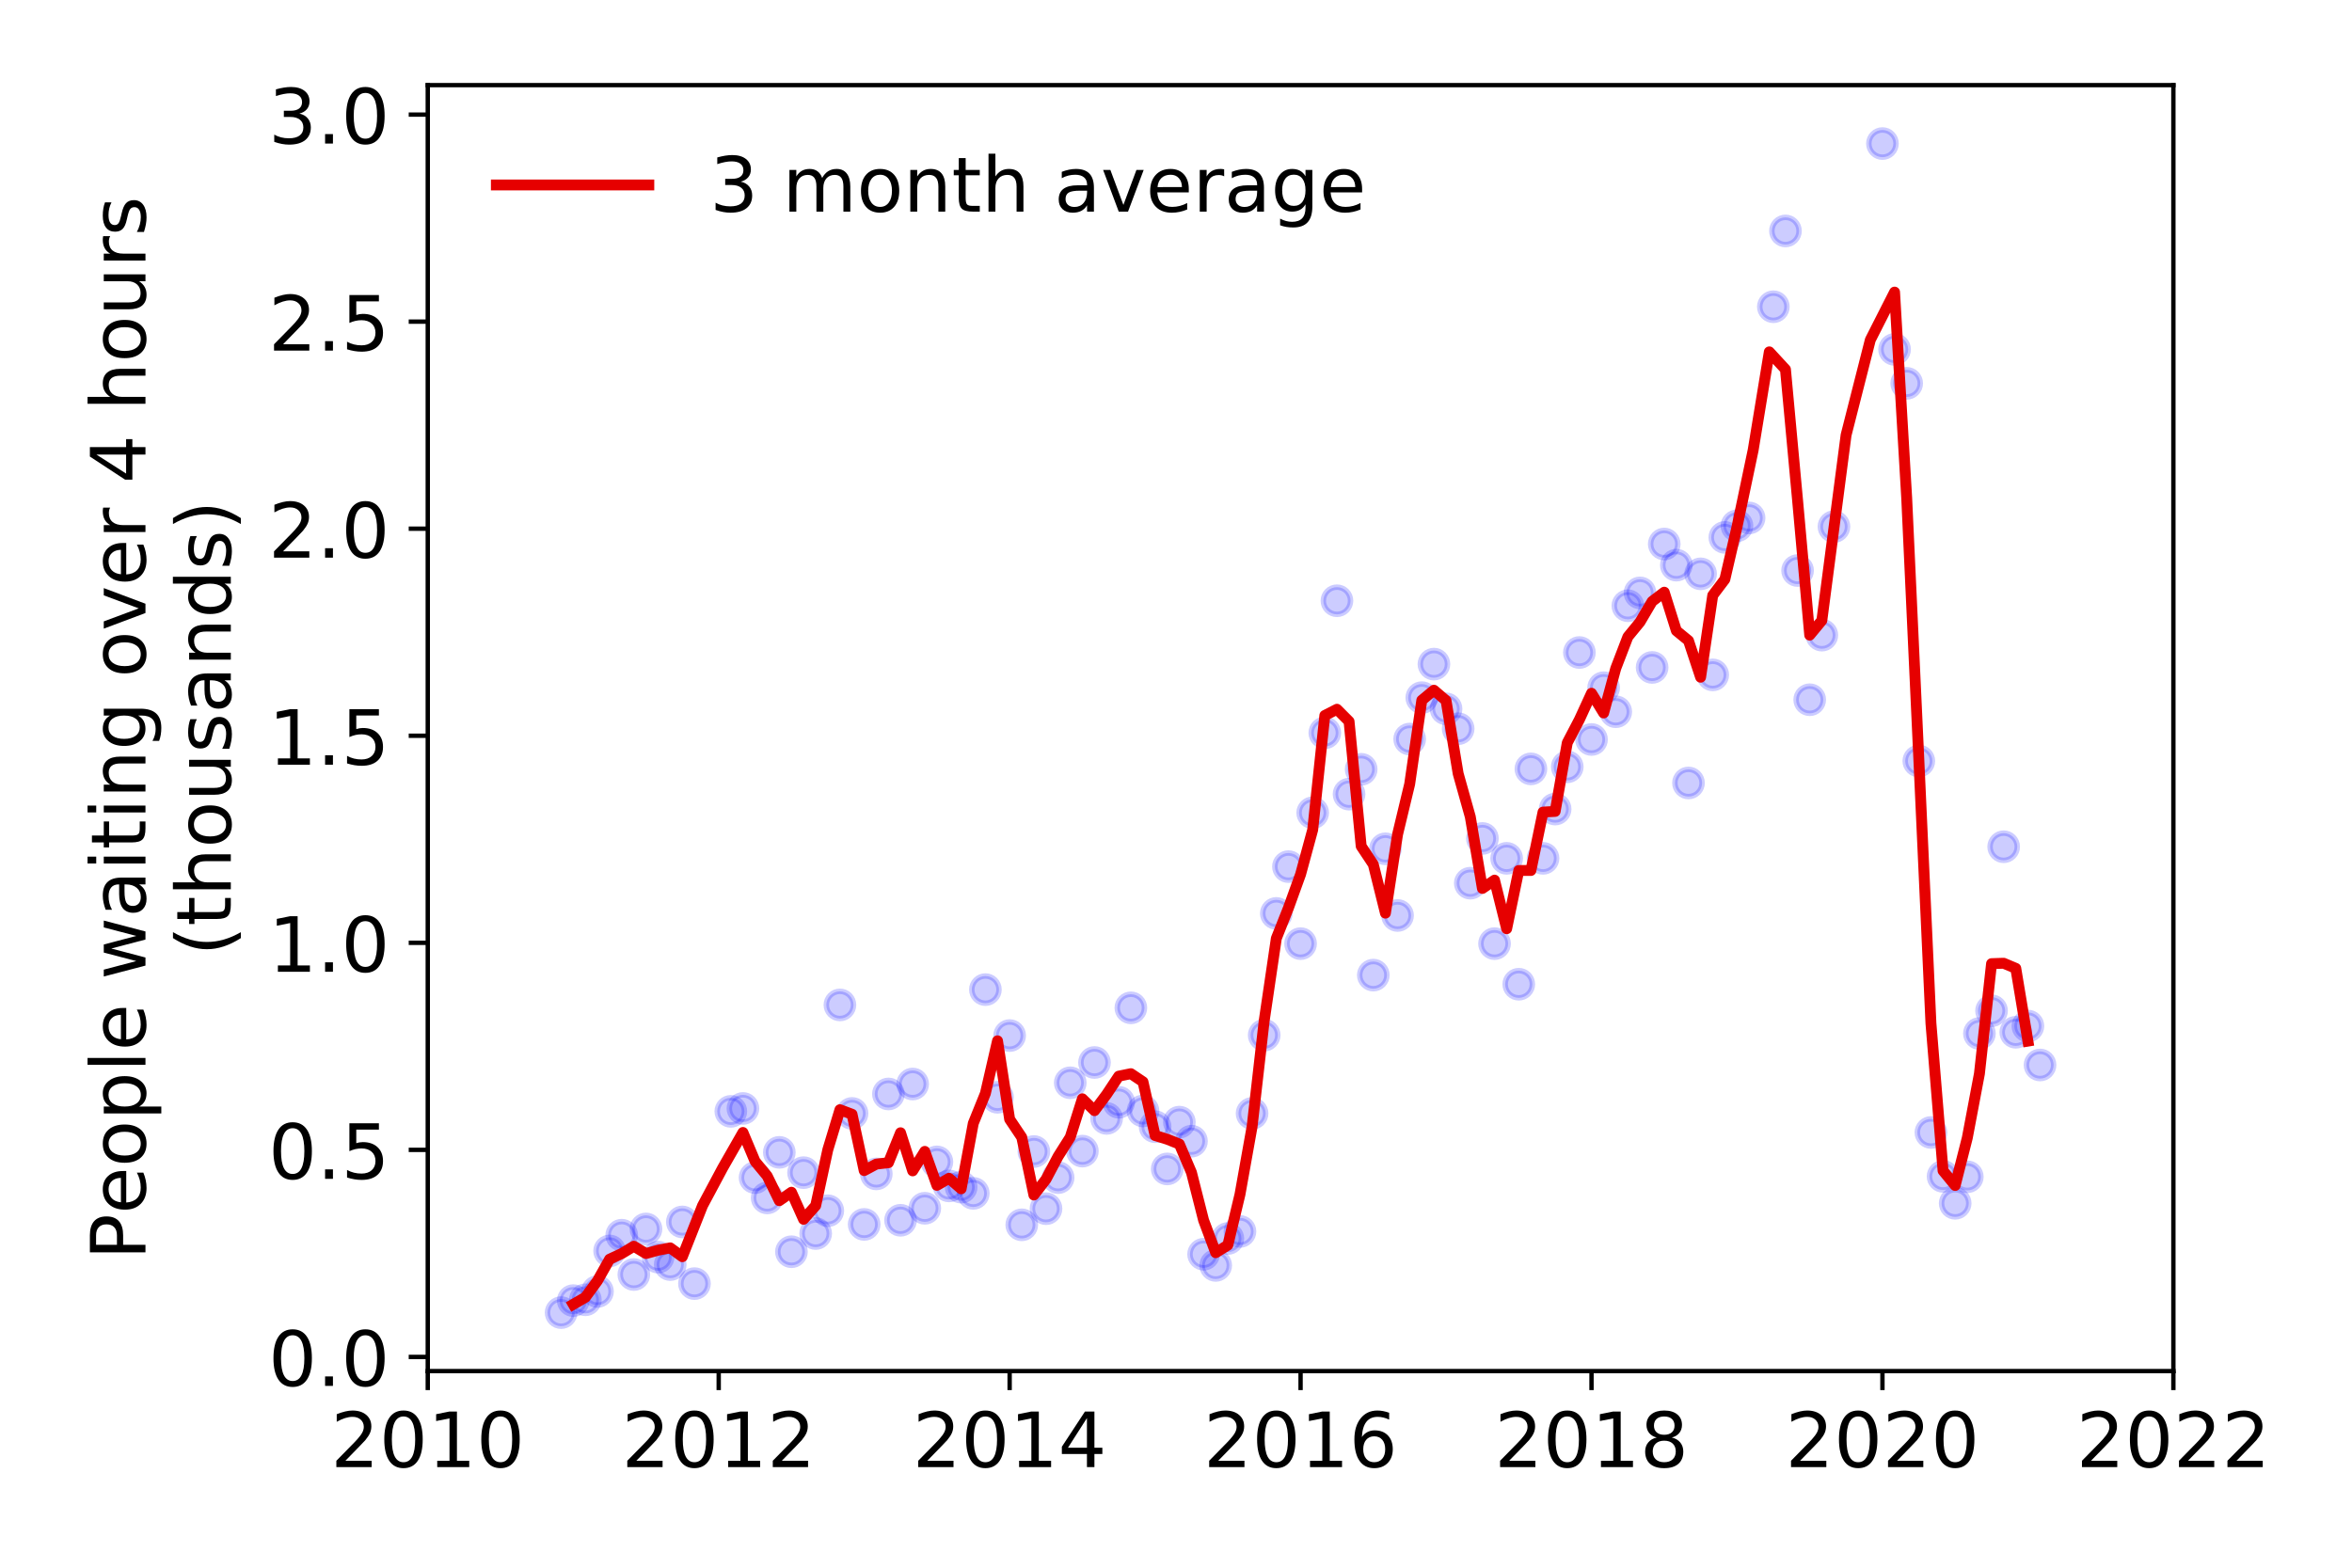 <?xml version="1.0" encoding="utf-8" standalone="no"?>
<!DOCTYPE svg PUBLIC "-//W3C//DTD SVG 1.1//EN"
  "http://www.w3.org/Graphics/SVG/1.1/DTD/svg11.dtd">
<!-- Created with matplotlib (https://matplotlib.org/) -->
<svg height="288pt" version="1.1" viewBox="0 0 432 288" width="432pt" xmlns="http://www.w3.org/2000/svg" xmlns:xlink="http://www.w3.org/1999/xlink">
 <defs>
  <style type="text/css">
*{stroke-linecap:butt;stroke-linejoin:round;}
  </style>
 </defs>
 <g id="figure_1">
  <g id="patch_1">
   <path d="M 0 288 
L 432 288 
L 432 0 
L 0 0 
z
" style="fill:#ffffff;"/>
  </g>
  <g id="axes_1">
   <g id="patch_2">
    <path d="M 78.57 251.88 
L 399.192 251.88 
L 399.192 15.638 
L 78.57 15.638 
z
" style="fill:#ffffff;"/>
   </g>
   <g id="matplotlib.axis_1">
    <g id="xtick_1">
     <g id="line2d_1">
      <defs>
       <path d="M 0 0 
L 0 3.5 
" id="m0654338685" style="stroke:#000000;stroke-width:0.8;"/>
      </defs>
      <g>
       <use style="stroke:#000000;stroke-width:0.8;" x="78.57" xlink:href="#m0654338685" y="251.88"/>
      </g>
     </g>
     <g id="text_1">
      <!-- 2010 -->
      <defs>
       <path d="M 19.188 8.297 
L 53.609 8.297 
L 53.609 0 
L 7.328 0 
L 7.328 8.297 
Q 12.938 14.109 22.625 23.891 
Q 32.328 33.688 34.812 36.531 
Q 39.547 41.844 41.422 45.531 
Q 43.312 49.219 43.312 52.781 
Q 43.312 58.594 39.234 62.25 
Q 35.156 65.922 28.609 65.922 
Q 23.969 65.922 18.812 64.312 
Q 13.672 62.703 7.812 59.422 
L 7.812 69.391 
Q 13.766 71.781 18.938 73 
Q 24.125 74.219 28.422 74.219 
Q 39.75 74.219 46.484 68.547 
Q 53.219 62.891 53.219 53.422 
Q 53.219 48.922 51.531 44.891 
Q 49.859 40.875 45.406 35.406 
Q 44.188 33.984 37.641 27.219 
Q 31.109 20.453 19.188 8.297 
z
" id="DejaVuSans-50"/>
       <path d="M 31.781 66.406 
Q 24.172 66.406 20.328 58.906 
Q 16.5 51.422 16.5 36.375 
Q 16.5 21.391 20.328 13.891 
Q 24.172 6.391 31.781 6.391 
Q 39.453 6.391 43.281 13.891 
Q 47.125 21.391 47.125 36.375 
Q 47.125 51.422 43.281 58.906 
Q 39.453 66.406 31.781 66.406 
z
M 31.781 74.219 
Q 44.047 74.219 50.516 64.516 
Q 56.984 54.828 56.984 36.375 
Q 56.984 17.969 50.516 8.266 
Q 44.047 -1.422 31.781 -1.422 
Q 19.531 -1.422 13.062 8.266 
Q 6.594 17.969 6.594 36.375 
Q 6.594 54.828 13.062 64.516 
Q 19.531 74.219 31.781 74.219 
z
" id="DejaVuSans-48"/>
       <path d="M 12.406 8.297 
L 28.516 8.297 
L 28.516 63.922 
L 10.984 60.406 
L 10.984 69.391 
L 28.422 72.906 
L 38.281 72.906 
L 38.281 8.297 
L 54.391 8.297 
L 54.391 0 
L 12.406 0 
z
" id="DejaVuSans-49"/>
      </defs>
      <g transform="translate(60.755 269.518)scale(0.14 -0.14)">
       <use xlink:href="#DejaVuSans-50"/>
       <use x="63.623" xlink:href="#DejaVuSans-48"/>
       <use x="127.246" xlink:href="#DejaVuSans-49"/>
       <use x="190.869" xlink:href="#DejaVuSans-48"/>
      </g>
     </g>
    </g>
    <g id="xtick_2">
     <g id="line2d_2">
      <g>
       <use style="stroke:#000000;stroke-width:0.8;" x="132.007" xlink:href="#m0654338685" y="251.88"/>
      </g>
     </g>
     <g id="text_2">
      <!-- 2012 -->
      <g transform="translate(114.192 269.518)scale(0.14 -0.14)">
       <use xlink:href="#DejaVuSans-50"/>
       <use x="63.623" xlink:href="#DejaVuSans-48"/>
       <use x="127.246" xlink:href="#DejaVuSans-49"/>
       <use x="190.869" xlink:href="#DejaVuSans-50"/>
      </g>
     </g>
    </g>
    <g id="xtick_3">
     <g id="line2d_3">
      <g>
       <use style="stroke:#000000;stroke-width:0.8;" x="185.444" xlink:href="#m0654338685" y="251.88"/>
      </g>
     </g>
     <g id="text_3">
      <!-- 2014 -->
      <defs>
       <path d="M 37.797 64.312 
L 12.891 25.391 
L 37.797 25.391 
z
M 35.203 72.906 
L 47.609 72.906 
L 47.609 25.391 
L 58.016 25.391 
L 58.016 17.188 
L 47.609 17.188 
L 47.609 0 
L 37.797 0 
L 37.797 17.188 
L 4.891 17.188 
L 4.891 26.703 
z
" id="DejaVuSans-52"/>
      </defs>
      <g transform="translate(167.629 269.518)scale(0.14 -0.14)">
       <use xlink:href="#DejaVuSans-50"/>
       <use x="63.623" xlink:href="#DejaVuSans-48"/>
       <use x="127.246" xlink:href="#DejaVuSans-49"/>
       <use x="190.869" xlink:href="#DejaVuSans-52"/>
      </g>
     </g>
    </g>
    <g id="xtick_4">
     <g id="line2d_4">
      <g>
       <use style="stroke:#000000;stroke-width:0.8;" x="238.881" xlink:href="#m0654338685" y="251.88"/>
      </g>
     </g>
     <g id="text_4">
      <!-- 2016 -->
      <defs>
       <path d="M 33.016 40.375 
Q 26.375 40.375 22.484 35.828 
Q 18.609 31.297 18.609 23.391 
Q 18.609 15.531 22.484 10.953 
Q 26.375 6.391 33.016 6.391 
Q 39.656 6.391 43.531 10.953 
Q 47.406 15.531 47.406 23.391 
Q 47.406 31.297 43.531 35.828 
Q 39.656 40.375 33.016 40.375 
z
M 52.594 71.297 
L 52.594 62.312 
Q 48.875 64.062 45.094 64.984 
Q 41.312 65.922 37.594 65.922 
Q 27.828 65.922 22.672 59.328 
Q 17.531 52.734 16.797 39.406 
Q 19.672 43.656 24.016 45.922 
Q 28.375 48.188 33.594 48.188 
Q 44.578 48.188 50.953 41.516 
Q 57.328 34.859 57.328 23.391 
Q 57.328 12.156 50.688 5.359 
Q 44.047 -1.422 33.016 -1.422 
Q 20.359 -1.422 13.672 8.266 
Q 6.984 17.969 6.984 36.375 
Q 6.984 53.656 15.188 63.938 
Q 23.391 74.219 37.203 74.219 
Q 40.922 74.219 44.703 73.484 
Q 48.484 72.75 52.594 71.297 
z
" id="DejaVuSans-54"/>
      </defs>
      <g transform="translate(221.066 269.518)scale(0.14 -0.14)">
       <use xlink:href="#DejaVuSans-50"/>
       <use x="63.623" xlink:href="#DejaVuSans-48"/>
       <use x="127.246" xlink:href="#DejaVuSans-49"/>
       <use x="190.869" xlink:href="#DejaVuSans-54"/>
      </g>
     </g>
    </g>
    <g id="xtick_5">
     <g id="line2d_5">
      <g>
       <use style="stroke:#000000;stroke-width:0.8;" x="292.318" xlink:href="#m0654338685" y="251.88"/>
      </g>
     </g>
     <g id="text_5">
      <!-- 2018 -->
      <defs>
       <path d="M 31.781 34.625 
Q 24.75 34.625 20.719 30.859 
Q 16.703 27.094 16.703 20.516 
Q 16.703 13.922 20.719 10.156 
Q 24.75 6.391 31.781 6.391 
Q 38.812 6.391 42.859 10.172 
Q 46.922 13.969 46.922 20.516 
Q 46.922 27.094 42.891 30.859 
Q 38.875 34.625 31.781 34.625 
z
M 21.922 38.812 
Q 15.578 40.375 12.031 44.719 
Q 8.5 49.078 8.5 55.328 
Q 8.5 64.062 14.719 69.141 
Q 20.953 74.219 31.781 74.219 
Q 42.672 74.219 48.875 69.141 
Q 55.078 64.062 55.078 55.328 
Q 55.078 49.078 51.531 44.719 
Q 48 40.375 41.703 38.812 
Q 48.828 37.156 52.797 32.312 
Q 56.781 27.484 56.781 20.516 
Q 56.781 9.906 50.312 4.234 
Q 43.844 -1.422 31.781 -1.422 
Q 19.734 -1.422 13.25 4.234 
Q 6.781 9.906 6.781 20.516 
Q 6.781 27.484 10.781 32.312 
Q 14.797 37.156 21.922 38.812 
z
M 18.312 54.391 
Q 18.312 48.734 21.844 45.562 
Q 25.391 42.391 31.781 42.391 
Q 38.141 42.391 41.719 45.562 
Q 45.312 48.734 45.312 54.391 
Q 45.312 60.062 41.719 63.234 
Q 38.141 66.406 31.781 66.406 
Q 25.391 66.406 21.844 63.234 
Q 18.312 60.062 18.312 54.391 
z
" id="DejaVuSans-56"/>
      </defs>
      <g transform="translate(274.503 269.518)scale(0.14 -0.14)">
       <use xlink:href="#DejaVuSans-50"/>
       <use x="63.623" xlink:href="#DejaVuSans-48"/>
       <use x="127.246" xlink:href="#DejaVuSans-49"/>
       <use x="190.869" xlink:href="#DejaVuSans-56"/>
      </g>
     </g>
    </g>
    <g id="xtick_6">
     <g id="line2d_6">
      <g>
       <use style="stroke:#000000;stroke-width:0.8;" x="345.755" xlink:href="#m0654338685" y="251.88"/>
      </g>
     </g>
     <g id="text_6">
      <!-- 2020 -->
      <g transform="translate(327.94 269.518)scale(0.14 -0.14)">
       <use xlink:href="#DejaVuSans-50"/>
       <use x="63.623" xlink:href="#DejaVuSans-48"/>
       <use x="127.246" xlink:href="#DejaVuSans-50"/>
       <use x="190.869" xlink:href="#DejaVuSans-48"/>
      </g>
     </g>
    </g>
    <g id="xtick_7">
     <g id="line2d_7">
      <g>
       <use style="stroke:#000000;stroke-width:0.8;" x="399.192" xlink:href="#m0654338685" y="251.88"/>
      </g>
     </g>
     <g id="text_7">
      <!-- 2022 -->
      <g transform="translate(381.377 269.518)scale(0.14 -0.14)">
       <use xlink:href="#DejaVuSans-50"/>
       <use x="63.623" xlink:href="#DejaVuSans-48"/>
       <use x="127.246" xlink:href="#DejaVuSans-50"/>
       <use x="190.869" xlink:href="#DejaVuSans-50"/>
      </g>
     </g>
    </g>
   </g>
   <g id="matplotlib.axis_2">
    <g id="ytick_1">
     <g id="line2d_8">
      <defs>
       <path d="M 0 0 
L -3.5 0 
" id="m6a8673ef75" style="stroke:#000000;stroke-width:0.8;"/>
      </defs>
      <g>
       <use style="stroke:#000000;stroke-width:0.8;" x="78.57" xlink:href="#m6a8673ef75" y="249.282"/>
      </g>
     </g>
     <g id="text_8">
      <!-- 0.0 -->
      <defs>
       <path d="M 10.688 12.406 
L 21 12.406 
L 21 0 
L 10.688 0 
z
" id="DejaVuSans-46"/>
      </defs>
      <g transform="translate(49.306 254.601)scale(0.14 -0.14)">
       <use xlink:href="#DejaVuSans-48"/>
       <use x="63.623" xlink:href="#DejaVuSans-46"/>
       <use x="95.41" xlink:href="#DejaVuSans-48"/>
      </g>
     </g>
    </g>
    <g id="ytick_2">
     <g id="line2d_9">
      <g>
       <use style="stroke:#000000;stroke-width:0.8;" x="78.57" xlink:href="#m6a8673ef75" y="211.243"/>
      </g>
     </g>
     <g id="text_9">
      <!-- 0.5 -->
      <defs>
       <path d="M 10.797 72.906 
L 49.516 72.906 
L 49.516 64.594 
L 19.828 64.594 
L 19.828 46.734 
Q 21.969 47.469 24.109 47.828 
Q 26.266 48.188 28.422 48.188 
Q 40.625 48.188 47.75 41.5 
Q 54.891 34.812 54.891 23.391 
Q 54.891 11.625 47.562 5.094 
Q 40.234 -1.422 26.906 -1.422 
Q 22.312 -1.422 17.547 -0.641 
Q 12.797 0.141 7.719 1.703 
L 7.719 11.625 
Q 12.109 9.234 16.797 8.062 
Q 21.484 6.891 26.703 6.891 
Q 35.156 6.891 40.078 11.328 
Q 45.016 15.766 45.016 23.391 
Q 45.016 31 40.078 35.438 
Q 35.156 39.891 26.703 39.891 
Q 22.75 39.891 18.812 39.016 
Q 14.891 38.141 10.797 36.281 
z
" id="DejaVuSans-53"/>
      </defs>
      <g transform="translate(49.306 216.562)scale(0.14 -0.14)">
       <use xlink:href="#DejaVuSans-48"/>
       <use x="63.623" xlink:href="#DejaVuSans-46"/>
       <use x="95.41" xlink:href="#DejaVuSans-53"/>
      </g>
     </g>
    </g>
    <g id="ytick_3">
     <g id="line2d_10">
      <g>
       <use style="stroke:#000000;stroke-width:0.8;" x="78.57" xlink:href="#m6a8673ef75" y="173.205"/>
      </g>
     </g>
     <g id="text_10">
      <!-- 1.0 -->
      <g transform="translate(49.306 178.524)scale(0.14 -0.14)">
       <use xlink:href="#DejaVuSans-49"/>
       <use x="63.623" xlink:href="#DejaVuSans-46"/>
       <use x="95.41" xlink:href="#DejaVuSans-48"/>
      </g>
     </g>
    </g>
    <g id="ytick_4">
     <g id="line2d_11">
      <g>
       <use style="stroke:#000000;stroke-width:0.8;" x="78.57" xlink:href="#m6a8673ef75" y="135.166"/>
      </g>
     </g>
     <g id="text_11">
      <!-- 1.5 -->
      <g transform="translate(49.306 140.485)scale(0.14 -0.14)">
       <use xlink:href="#DejaVuSans-49"/>
       <use x="63.623" xlink:href="#DejaVuSans-46"/>
       <use x="95.41" xlink:href="#DejaVuSans-53"/>
      </g>
     </g>
    </g>
    <g id="ytick_5">
     <g id="line2d_12">
      <g>
       <use style="stroke:#000000;stroke-width:0.8;" x="78.57" xlink:href="#m6a8673ef75" y="97.128"/>
      </g>
     </g>
     <g id="text_12">
      <!-- 2.0 -->
      <g transform="translate(49.306 102.447)scale(0.14 -0.14)">
       <use xlink:href="#DejaVuSans-50"/>
       <use x="63.623" xlink:href="#DejaVuSans-46"/>
       <use x="95.41" xlink:href="#DejaVuSans-48"/>
      </g>
     </g>
    </g>
    <g id="ytick_6">
     <g id="line2d_13">
      <g>
       <use style="stroke:#000000;stroke-width:0.8;" x="78.57" xlink:href="#m6a8673ef75" y="59.089"/>
      </g>
     </g>
     <g id="text_13">
      <!-- 2.5 -->
      <g transform="translate(49.306 64.408)scale(0.14 -0.14)">
       <use xlink:href="#DejaVuSans-50"/>
       <use x="63.623" xlink:href="#DejaVuSans-46"/>
       <use x="95.41" xlink:href="#DejaVuSans-53"/>
      </g>
     </g>
    </g>
    <g id="ytick_7">
     <g id="line2d_14">
      <g>
       <use style="stroke:#000000;stroke-width:0.8;" x="78.57" xlink:href="#m6a8673ef75" y="21.051"/>
      </g>
     </g>
     <g id="text_14">
      <!-- 3.0 -->
      <defs>
       <path d="M 40.578 39.312 
Q 47.656 37.797 51.625 33 
Q 55.609 28.219 55.609 21.188 
Q 55.609 10.406 48.188 4.484 
Q 40.766 -1.422 27.094 -1.422 
Q 22.516 -1.422 17.656 -0.516 
Q 12.797 0.391 7.625 2.203 
L 7.625 11.719 
Q 11.719 9.328 16.594 8.109 
Q 21.484 6.891 26.812 6.891 
Q 36.078 6.891 40.938 10.547 
Q 45.797 14.203 45.797 21.188 
Q 45.797 27.641 41.281 31.266 
Q 36.766 34.906 28.719 34.906 
L 20.219 34.906 
L 20.219 43.016 
L 29.109 43.016 
Q 36.375 43.016 40.234 45.922 
Q 44.094 48.828 44.094 54.297 
Q 44.094 59.906 40.109 62.906 
Q 36.141 65.922 28.719 65.922 
Q 24.656 65.922 20.016 65.031 
Q 15.375 64.156 9.812 62.312 
L 9.812 71.094 
Q 15.438 72.656 20.344 73.438 
Q 25.25 74.219 29.594 74.219 
Q 40.828 74.219 47.359 69.109 
Q 53.906 64.016 53.906 55.328 
Q 53.906 49.266 50.438 45.094 
Q 46.969 40.922 40.578 39.312 
z
" id="DejaVuSans-51"/>
      </defs>
      <g transform="translate(49.306 26.37)scale(0.14 -0.14)">
       <use xlink:href="#DejaVuSans-51"/>
       <use x="63.623" xlink:href="#DejaVuSans-46"/>
       <use x="95.41" xlink:href="#DejaVuSans-48"/>
      </g>
     </g>
    </g>
    <g id="text_15">
     <!-- People waiting over 4 hours -->
     <defs>
      <path d="M 19.672 64.797 
L 19.672 37.406 
L 32.078 37.406 
Q 38.969 37.406 42.719 40.969 
Q 46.484 44.531 46.484 51.125 
Q 46.484 57.672 42.719 61.234 
Q 38.969 64.797 32.078 64.797 
z
M 9.812 72.906 
L 32.078 72.906 
Q 44.344 72.906 50.609 67.359 
Q 56.891 61.812 56.891 51.125 
Q 56.891 40.328 50.609 34.812 
Q 44.344 29.297 32.078 29.297 
L 19.672 29.297 
L 19.672 0 
L 9.812 0 
z
" id="DejaVuSans-80"/>
      <path d="M 56.203 29.594 
L 56.203 25.203 
L 14.891 25.203 
Q 15.484 15.922 20.484 11.062 
Q 25.484 6.203 34.422 6.203 
Q 39.594 6.203 44.453 7.469 
Q 49.312 8.734 54.109 11.281 
L 54.109 2.781 
Q 49.266 0.734 44.188 -0.344 
Q 39.109 -1.422 33.891 -1.422 
Q 20.797 -1.422 13.156 6.188 
Q 5.516 13.812 5.516 26.812 
Q 5.516 40.234 12.766 48.109 
Q 20.016 56 32.328 56 
Q 43.359 56 49.781 48.891 
Q 56.203 41.797 56.203 29.594 
z
M 47.219 32.234 
Q 47.125 39.594 43.094 43.984 
Q 39.062 48.391 32.422 48.391 
Q 24.906 48.391 20.391 44.141 
Q 15.875 39.891 15.188 32.172 
z
" id="DejaVuSans-101"/>
      <path d="M 30.609 48.391 
Q 23.391 48.391 19.188 42.75 
Q 14.984 37.109 14.984 27.297 
Q 14.984 17.484 19.156 11.844 
Q 23.344 6.203 30.609 6.203 
Q 37.797 6.203 41.984 11.859 
Q 46.188 17.531 46.188 27.297 
Q 46.188 37.016 41.984 42.703 
Q 37.797 48.391 30.609 48.391 
z
M 30.609 56 
Q 42.328 56 49.016 48.375 
Q 55.719 40.766 55.719 27.297 
Q 55.719 13.875 49.016 6.219 
Q 42.328 -1.422 30.609 -1.422 
Q 18.844 -1.422 12.172 6.219 
Q 5.516 13.875 5.516 27.297 
Q 5.516 40.766 12.172 48.375 
Q 18.844 56 30.609 56 
z
" id="DejaVuSans-111"/>
      <path d="M 18.109 8.203 
L 18.109 -20.797 
L 9.078 -20.797 
L 9.078 54.688 
L 18.109 54.688 
L 18.109 46.391 
Q 20.953 51.266 25.266 53.625 
Q 29.594 56 35.594 56 
Q 45.562 56 51.781 48.094 
Q 58.016 40.188 58.016 27.297 
Q 58.016 14.406 51.781 6.484 
Q 45.562 -1.422 35.594 -1.422 
Q 29.594 -1.422 25.266 0.953 
Q 20.953 3.328 18.109 8.203 
z
M 48.688 27.297 
Q 48.688 37.203 44.609 42.844 
Q 40.531 48.484 33.406 48.484 
Q 26.266 48.484 22.188 42.844 
Q 18.109 37.203 18.109 27.297 
Q 18.109 17.391 22.188 11.75 
Q 26.266 6.109 33.406 6.109 
Q 40.531 6.109 44.609 11.75 
Q 48.688 17.391 48.688 27.297 
z
" id="DejaVuSans-112"/>
      <path d="M 9.422 75.984 
L 18.406 75.984 
L 18.406 0 
L 9.422 0 
z
" id="DejaVuSans-108"/>
      <path id="DejaVuSans-32"/>
      <path d="M 4.203 54.688 
L 13.188 54.688 
L 24.422 12.016 
L 35.594 54.688 
L 46.188 54.688 
L 57.422 12.016 
L 68.609 54.688 
L 77.594 54.688 
L 63.281 0 
L 52.688 0 
L 40.922 44.828 
L 29.109 0 
L 18.5 0 
z
" id="DejaVuSans-119"/>
      <path d="M 34.281 27.484 
Q 23.391 27.484 19.188 25 
Q 14.984 22.516 14.984 16.5 
Q 14.984 11.719 18.141 8.906 
Q 21.297 6.109 26.703 6.109 
Q 34.188 6.109 38.703 11.406 
Q 43.219 16.703 43.219 25.484 
L 43.219 27.484 
z
M 52.203 31.203 
L 52.203 0 
L 43.219 0 
L 43.219 8.297 
Q 40.141 3.328 35.547 0.953 
Q 30.953 -1.422 24.312 -1.422 
Q 15.922 -1.422 10.953 3.297 
Q 6 8.016 6 15.922 
Q 6 25.141 12.172 29.828 
Q 18.359 34.516 30.609 34.516 
L 43.219 34.516 
L 43.219 35.406 
Q 43.219 41.609 39.141 45 
Q 35.062 48.391 27.688 48.391 
Q 23 48.391 18.547 47.266 
Q 14.109 46.141 10.016 43.891 
L 10.016 52.203 
Q 14.938 54.109 19.578 55.047 
Q 24.219 56 28.609 56 
Q 40.484 56 46.344 49.844 
Q 52.203 43.703 52.203 31.203 
z
" id="DejaVuSans-97"/>
      <path d="M 9.422 54.688 
L 18.406 54.688 
L 18.406 0 
L 9.422 0 
z
M 9.422 75.984 
L 18.406 75.984 
L 18.406 64.594 
L 9.422 64.594 
z
" id="DejaVuSans-105"/>
      <path d="M 18.312 70.219 
L 18.312 54.688 
L 36.812 54.688 
L 36.812 47.703 
L 18.312 47.703 
L 18.312 18.016 
Q 18.312 11.328 20.141 9.422 
Q 21.969 7.516 27.594 7.516 
L 36.812 7.516 
L 36.812 0 
L 27.594 0 
Q 17.188 0 13.234 3.875 
Q 9.281 7.766 9.281 18.016 
L 9.281 47.703 
L 2.688 47.703 
L 2.688 54.688 
L 9.281 54.688 
L 9.281 70.219 
z
" id="DejaVuSans-116"/>
      <path d="M 54.891 33.016 
L 54.891 0 
L 45.906 0 
L 45.906 32.719 
Q 45.906 40.484 42.875 44.328 
Q 39.844 48.188 33.797 48.188 
Q 26.516 48.188 22.312 43.547 
Q 18.109 38.922 18.109 30.906 
L 18.109 0 
L 9.078 0 
L 9.078 54.688 
L 18.109 54.688 
L 18.109 46.188 
Q 21.344 51.125 25.703 53.562 
Q 30.078 56 35.797 56 
Q 45.219 56 50.047 50.172 
Q 54.891 44.344 54.891 33.016 
z
" id="DejaVuSans-110"/>
      <path d="M 45.406 27.984 
Q 45.406 37.75 41.375 43.109 
Q 37.359 48.484 30.078 48.484 
Q 22.859 48.484 18.828 43.109 
Q 14.797 37.75 14.797 27.984 
Q 14.797 18.266 18.828 12.891 
Q 22.859 7.516 30.078 7.516 
Q 37.359 7.516 41.375 12.891 
Q 45.406 18.266 45.406 27.984 
z
M 54.391 6.781 
Q 54.391 -7.172 48.188 -13.984 
Q 42 -20.797 29.203 -20.797 
Q 24.469 -20.797 20.266 -20.094 
Q 16.062 -19.391 12.109 -17.922 
L 12.109 -9.188 
Q 16.062 -11.328 19.922 -12.344 
Q 23.781 -13.375 27.781 -13.375 
Q 36.625 -13.375 41.016 -8.766 
Q 45.406 -4.156 45.406 5.172 
L 45.406 9.625 
Q 42.625 4.781 38.281 2.391 
Q 33.938 0 27.875 0 
Q 17.828 0 11.672 7.656 
Q 5.516 15.328 5.516 27.984 
Q 5.516 40.672 11.672 48.328 
Q 17.828 56 27.875 56 
Q 33.938 56 38.281 53.609 
Q 42.625 51.219 45.406 46.391 
L 45.406 54.688 
L 54.391 54.688 
z
" id="DejaVuSans-103"/>
      <path d="M 2.984 54.688 
L 12.5 54.688 
L 29.594 8.797 
L 46.688 54.688 
L 56.203 54.688 
L 35.688 0 
L 23.484 0 
z
" id="DejaVuSans-118"/>
      <path d="M 41.109 46.297 
Q 39.594 47.172 37.812 47.578 
Q 36.031 48 33.891 48 
Q 26.266 48 22.188 43.047 
Q 18.109 38.094 18.109 28.812 
L 18.109 0 
L 9.078 0 
L 9.078 54.688 
L 18.109 54.688 
L 18.109 46.188 
Q 20.953 51.172 25.484 53.578 
Q 30.031 56 36.531 56 
Q 37.453 56 38.578 55.875 
Q 39.703 55.766 41.062 55.516 
z
" id="DejaVuSans-114"/>
      <path d="M 54.891 33.016 
L 54.891 0 
L 45.906 0 
L 45.906 32.719 
Q 45.906 40.484 42.875 44.328 
Q 39.844 48.188 33.797 48.188 
Q 26.516 48.188 22.312 43.547 
Q 18.109 38.922 18.109 30.906 
L 18.109 0 
L 9.078 0 
L 9.078 75.984 
L 18.109 75.984 
L 18.109 46.188 
Q 21.344 51.125 25.703 53.562 
Q 30.078 56 35.797 56 
Q 45.219 56 50.047 50.172 
Q 54.891 44.344 54.891 33.016 
z
" id="DejaVuSans-104"/>
      <path d="M 8.5 21.578 
L 8.5 54.688 
L 17.484 54.688 
L 17.484 21.922 
Q 17.484 14.156 20.5 10.266 
Q 23.531 6.391 29.594 6.391 
Q 36.859 6.391 41.078 11.031 
Q 45.312 15.672 45.312 23.688 
L 45.312 54.688 
L 54.297 54.688 
L 54.297 0 
L 45.312 0 
L 45.312 8.406 
Q 42.047 3.422 37.719 1 
Q 33.406 -1.422 27.688 -1.422 
Q 18.266 -1.422 13.375 4.438 
Q 8.5 10.297 8.5 21.578 
z
M 31.109 56 
z
" id="DejaVuSans-117"/>
      <path d="M 44.281 53.078 
L 44.281 44.578 
Q 40.484 46.531 36.375 47.5 
Q 32.281 48.484 27.875 48.484 
Q 21.188 48.484 17.844 46.438 
Q 14.5 44.391 14.5 40.281 
Q 14.5 37.156 16.891 35.375 
Q 19.281 33.594 26.516 31.984 
L 29.594 31.297 
Q 39.156 29.25 43.188 25.516 
Q 47.219 21.781 47.219 15.094 
Q 47.219 7.469 41.188 3.016 
Q 35.156 -1.422 24.609 -1.422 
Q 20.219 -1.422 15.453 -0.562 
Q 10.688 0.297 5.422 2 
L 5.422 11.281 
Q 10.406 8.688 15.234 7.391 
Q 20.062 6.109 24.812 6.109 
Q 31.156 6.109 34.562 8.281 
Q 37.984 10.453 37.984 14.406 
Q 37.984 18.062 35.516 20.016 
Q 33.062 21.969 24.703 23.781 
L 21.578 24.516 
Q 13.234 26.266 9.516 29.906 
Q 5.812 33.547 5.812 39.891 
Q 5.812 47.609 11.281 51.797 
Q 16.75 56 26.812 56 
Q 31.781 56 36.172 55.266 
Q 40.578 54.547 44.281 53.078 
z
" id="DejaVuSans-115"/>
     </defs>
     <g transform="translate(26.717 231.434)rotate(-90)scale(0.14 -0.14)">
      <use xlink:href="#DejaVuSans-80"/>
      <use x="60.256" xlink:href="#DejaVuSans-101"/>
      <use x="121.779" xlink:href="#DejaVuSans-111"/>
      <use x="182.961" xlink:href="#DejaVuSans-112"/>
      <use x="246.438" xlink:href="#DejaVuSans-108"/>
      <use x="274.221" xlink:href="#DejaVuSans-101"/>
      <use x="335.744" xlink:href="#DejaVuSans-32"/>
      <use x="367.531" xlink:href="#DejaVuSans-119"/>
      <use x="449.318" xlink:href="#DejaVuSans-97"/>
      <use x="510.598" xlink:href="#DejaVuSans-105"/>
      <use x="538.381" xlink:href="#DejaVuSans-116"/>
      <use x="577.59" xlink:href="#DejaVuSans-105"/>
      <use x="605.373" xlink:href="#DejaVuSans-110"/>
      <use x="668.752" xlink:href="#DejaVuSans-103"/>
      <use x="732.229" xlink:href="#DejaVuSans-32"/>
      <use x="764.016" xlink:href="#DejaVuSans-111"/>
      <use x="825.197" xlink:href="#DejaVuSans-118"/>
      <use x="884.377" xlink:href="#DejaVuSans-101"/>
      <use x="945.9" xlink:href="#DejaVuSans-114"/>
      <use x="987.014" xlink:href="#DejaVuSans-32"/>
      <use x="1018.801" xlink:href="#DejaVuSans-52"/>
      <use x="1082.424" xlink:href="#DejaVuSans-32"/>
      <use x="1114.211" xlink:href="#DejaVuSans-104"/>
      <use x="1177.59" xlink:href="#DejaVuSans-111"/>
      <use x="1238.771" xlink:href="#DejaVuSans-117"/>
      <use x="1302.15" xlink:href="#DejaVuSans-114"/>
      <use x="1343.264" xlink:href="#DejaVuSans-115"/>
     </g>
     <!-- (thousands) -->
     <defs>
      <path d="M 31 75.875 
Q 24.469 64.656 21.281 53.656 
Q 18.109 42.672 18.109 31.391 
Q 18.109 20.125 21.312 9.062 
Q 24.516 -2 31 -13.188 
L 23.188 -13.188 
Q 15.875 -1.703 12.234 9.375 
Q 8.594 20.453 8.594 31.391 
Q 8.594 42.281 12.203 53.312 
Q 15.828 64.359 23.188 75.875 
z
" id="DejaVuSans-40"/>
      <path d="M 45.406 46.391 
L 45.406 75.984 
L 54.391 75.984 
L 54.391 0 
L 45.406 0 
L 45.406 8.203 
Q 42.578 3.328 38.25 0.953 
Q 33.938 -1.422 27.875 -1.422 
Q 17.969 -1.422 11.734 6.484 
Q 5.516 14.406 5.516 27.297 
Q 5.516 40.188 11.734 48.094 
Q 17.969 56 27.875 56 
Q 33.938 56 38.25 53.625 
Q 42.578 51.266 45.406 46.391 
z
M 14.797 27.297 
Q 14.797 17.391 18.875 11.75 
Q 22.953 6.109 30.078 6.109 
Q 37.203 6.109 41.297 11.75 
Q 45.406 17.391 45.406 27.297 
Q 45.406 37.203 41.297 42.844 
Q 37.203 48.484 30.078 48.484 
Q 22.953 48.484 18.875 42.844 
Q 14.797 37.203 14.797 27.297 
z
" id="DejaVuSans-100"/>
      <path d="M 8.016 75.875 
L 15.828 75.875 
Q 23.141 64.359 26.781 53.312 
Q 30.422 42.281 30.422 31.391 
Q 30.422 20.453 26.781 9.375 
Q 23.141 -1.703 15.828 -13.188 
L 8.016 -13.188 
Q 14.5 -2 17.703 9.062 
Q 20.906 20.125 20.906 31.391 
Q 20.906 42.672 17.703 53.656 
Q 14.5 64.656 8.016 75.875 
z
" id="DejaVuSans-41"/>
     </defs>
     <g transform="translate(42.394 175.584)rotate(-90)scale(0.14 -0.14)">
      <use xlink:href="#DejaVuSans-40"/>
      <use x="39.014" xlink:href="#DejaVuSans-116"/>
      <use x="78.223" xlink:href="#DejaVuSans-104"/>
      <use x="141.602" xlink:href="#DejaVuSans-111"/>
      <use x="202.783" xlink:href="#DejaVuSans-117"/>
      <use x="266.162" xlink:href="#DejaVuSans-115"/>
      <use x="318.262" xlink:href="#DejaVuSans-97"/>
      <use x="379.541" xlink:href="#DejaVuSans-110"/>
      <use x="442.92" xlink:href="#DejaVuSans-100"/>
      <use x="506.396" xlink:href="#DejaVuSans-115"/>
      <use x="558.496" xlink:href="#DejaVuSans-41"/>
     </g>
    </g>
   </g>
   <g id="line2d_15">
    <defs>
     <path d="M 0 2.5 
C 0.663 2.5 1.299 2.237 1.768 1.768 
C 2.237 1.299 2.5 0.663 2.5 0 
C 2.5 -0.663 2.237 -1.299 1.768 -1.768 
C 1.299 -2.237 0.663 -2.5 0 -2.5 
C -0.663 -2.5 -1.299 -2.237 -1.768 -1.768 
C -2.237 -1.299 -2.5 -0.663 -2.5 0 
C -2.5 0.663 -2.237 1.299 -1.768 1.768 
C -1.299 2.237 -0.663 2.5 0 2.5 
z
" id="m6c66205aff" style="stroke:#0000ff;stroke-opacity:0.2;"/>
    </defs>
    <g clip-path="url(#pf088639422)">
     <use style="fill:#0000ff;fill-opacity:0.2;stroke:#0000ff;stroke-opacity:0.2;" x="374.701" xlink:href="#m6c66205aff" y="195.648"/>
     <use style="fill:#0000ff;fill-opacity:0.2;stroke:#0000ff;stroke-opacity:0.2;" x="372.474" xlink:href="#m6c66205aff" y="188.496"/>
     <use style="fill:#0000ff;fill-opacity:0.2;stroke:#0000ff;stroke-opacity:0.2;" x="370.247" xlink:href="#m6c66205aff" y="189.638"/>
     <use style="fill:#0000ff;fill-opacity:0.2;stroke:#0000ff;stroke-opacity:0.2;" x="368.021" xlink:href="#m6c66205aff" y="155.555"/>
     <use style="fill:#0000ff;fill-opacity:0.2;stroke:#0000ff;stroke-opacity:0.2;" x="365.794" xlink:href="#m6c66205aff" y="185.682"/>
     <use style="fill:#0000ff;fill-opacity:0.2;stroke:#0000ff;stroke-opacity:0.2;" x="363.568" xlink:href="#m6c66205aff" y="189.866"/>
     <use style="fill:#0000ff;fill-opacity:0.2;stroke:#0000ff;stroke-opacity:0.2;" x="361.341" xlink:href="#m6c66205aff" y="216.188"/>
     <use style="fill:#0000ff;fill-opacity:0.2;stroke:#0000ff;stroke-opacity:0.2;" x="359.115" xlink:href="#m6c66205aff" y="221.057"/>
     <use style="fill:#0000ff;fill-opacity:0.2;stroke:#0000ff;stroke-opacity:0.2;" x="356.888" xlink:href="#m6c66205aff" y="216.112"/>
     <use style="fill:#0000ff;fill-opacity:0.2;stroke:#0000ff;stroke-opacity:0.2;" x="354.662" xlink:href="#m6c66205aff" y="208.048"/>
     <use style="fill:#0000ff;fill-opacity:0.2;stroke:#0000ff;stroke-opacity:0.2;" x="352.435" xlink:href="#m6c66205aff" y="139.807"/>
     <use style="fill:#0000ff;fill-opacity:0.2;stroke:#0000ff;stroke-opacity:0.2;" x="350.209" xlink:href="#m6c66205aff" y="70.425"/>
     <use style="fill:#0000ff;fill-opacity:0.2;stroke:#0000ff;stroke-opacity:0.2;" x="347.982" xlink:href="#m6c66205aff" y="64.186"/>
     <use style="fill:#0000ff;fill-opacity:0.2;stroke:#0000ff;stroke-opacity:0.2;" x="345.755" xlink:href="#m6c66205aff" y="26.376"/>
     <use style="fill:#0000ff;fill-opacity:0.2;stroke:#0000ff;stroke-opacity:0.2;" x="336.849" xlink:href="#m6c66205aff" y="96.747"/>
     <use style="fill:#0000ff;fill-opacity:0.2;stroke:#0000ff;stroke-opacity:0.2;" x="334.623" xlink:href="#m6c66205aff" y="116.68"/>
     <use style="fill:#0000ff;fill-opacity:0.2;stroke:#0000ff;stroke-opacity:0.2;" x="332.396" xlink:href="#m6c66205aff" y="128.548"/>
     <use style="fill:#0000ff;fill-opacity:0.2;stroke:#0000ff;stroke-opacity:0.2;" x="330.17" xlink:href="#m6c66205aff" y="104.812"/>
     <use style="fill:#0000ff;fill-opacity:0.2;stroke:#0000ff;stroke-opacity:0.2;" x="327.943" xlink:href="#m6c66205aff" y="42.428"/>
     <use style="fill:#0000ff;fill-opacity:0.2;stroke:#0000ff;stroke-opacity:0.2;" x="325.717" xlink:href="#m6c66205aff" y="56.351"/>
     <use style="fill:#0000ff;fill-opacity:0.2;stroke:#0000ff;stroke-opacity:0.2;" x="321.263" xlink:href="#m6c66205aff" y="95.15"/>
     <use style="fill:#0000ff;fill-opacity:0.2;stroke:#0000ff;stroke-opacity:0.2;" x="319.037" xlink:href="#m6c66205aff" y="96.595"/>
     <use style="fill:#0000ff;fill-opacity:0.2;stroke:#0000ff;stroke-opacity:0.2;" x="316.81" xlink:href="#m6c66205aff" y="98.725"/>
     <use style="fill:#0000ff;fill-opacity:0.2;stroke:#0000ff;stroke-opacity:0.2;" x="314.584" xlink:href="#m6c66205aff" y="123.983"/>
     <use style="fill:#0000ff;fill-opacity:0.2;stroke:#0000ff;stroke-opacity:0.2;" x="312.357" xlink:href="#m6c66205aff" y="105.42"/>
     <use style="fill:#0000ff;fill-opacity:0.2;stroke:#0000ff;stroke-opacity:0.2;" x="310.131" xlink:href="#m6c66205aff" y="143.839"/>
     <use style="fill:#0000ff;fill-opacity:0.2;stroke:#0000ff;stroke-opacity:0.2;" x="307.904" xlink:href="#m6c66205aff" y="103.823"/>
     <use style="fill:#0000ff;fill-opacity:0.2;stroke:#0000ff;stroke-opacity:0.2;" x="305.678" xlink:href="#m6c66205aff" y="99.943"/>
     <use style="fill:#0000ff;fill-opacity:0.2;stroke:#0000ff;stroke-opacity:0.2;" x="303.451" xlink:href="#m6c66205aff" y="122.614"/>
     <use style="fill:#0000ff;fill-opacity:0.2;stroke:#0000ff;stroke-opacity:0.2;" x="301.225" xlink:href="#m6c66205aff" y="108.92"/>
     <use style="fill:#0000ff;fill-opacity:0.2;stroke:#0000ff;stroke-opacity:0.2;" x="298.998" xlink:href="#m6c66205aff" y="111.278"/>
     <use style="fill:#0000ff;fill-opacity:0.2;stroke:#0000ff;stroke-opacity:0.2;" x="296.771" xlink:href="#m6c66205aff" y="130.754"/>
     <use style="fill:#0000ff;fill-opacity:0.2;stroke:#0000ff;stroke-opacity:0.2;" x="294.545" xlink:href="#m6c66205aff" y="126.341"/>
     <use style="fill:#0000ff;fill-opacity:0.2;stroke:#0000ff;stroke-opacity:0.2;" x="292.318" xlink:href="#m6c66205aff" y="135.851"/>
     <use style="fill:#0000ff;fill-opacity:0.2;stroke:#0000ff;stroke-opacity:0.2;" x="290.092" xlink:href="#m6c66205aff" y="119.875"/>
     <use style="fill:#0000ff;fill-opacity:0.2;stroke:#0000ff;stroke-opacity:0.2;" x="287.865" xlink:href="#m6c66205aff" y="140.872"/>
     <use style="fill:#0000ff;fill-opacity:0.2;stroke:#0000ff;stroke-opacity:0.2;" x="285.639" xlink:href="#m6c66205aff" y="148.632"/>
     <use style="fill:#0000ff;fill-opacity:0.2;stroke:#0000ff;stroke-opacity:0.2;" x="283.412" xlink:href="#m6c66205aff" y="157.685"/>
     <use style="fill:#0000ff;fill-opacity:0.2;stroke:#0000ff;stroke-opacity:0.2;" x="281.186" xlink:href="#m6c66205aff" y="141.253"/>
     <use style="fill:#0000ff;fill-opacity:0.2;stroke:#0000ff;stroke-opacity:0.2;" x="278.959" xlink:href="#m6c66205aff" y="180.813"/>
     <use style="fill:#0000ff;fill-opacity:0.2;stroke:#0000ff;stroke-opacity:0.2;" x="276.733" xlink:href="#m6c66205aff" y="157.685"/>
     <use style="fill:#0000ff;fill-opacity:0.2;stroke:#0000ff;stroke-opacity:0.2;" x="274.506" xlink:href="#m6c66205aff" y="173.357"/>
     <use style="fill:#0000ff;fill-opacity:0.2;stroke:#0000ff;stroke-opacity:0.2;" x="272.279" xlink:href="#m6c66205aff" y="154.033"/>
     <use style="fill:#0000ff;fill-opacity:0.2;stroke:#0000ff;stroke-opacity:0.2;" x="270.053" xlink:href="#m6c66205aff" y="162.25"/>
     <use style="fill:#0000ff;fill-opacity:0.2;stroke:#0000ff;stroke-opacity:0.2;" x="267.826" xlink:href="#m6c66205aff" y="133.873"/>
     <use style="fill:#0000ff;fill-opacity:0.2;stroke:#0000ff;stroke-opacity:0.2;" x="265.6" xlink:href="#m6c66205aff" y="130.221"/>
     <use style="fill:#0000ff;fill-opacity:0.2;stroke:#0000ff;stroke-opacity:0.2;" x="263.373" xlink:href="#m6c66205aff" y="122.005"/>
     <use style="fill:#0000ff;fill-opacity:0.2;stroke:#0000ff;stroke-opacity:0.2;" x="261.147" xlink:href="#m6c66205aff" y="128.167"/>
     <use style="fill:#0000ff;fill-opacity:0.2;stroke:#0000ff;stroke-opacity:0.2;" x="258.92" xlink:href="#m6c66205aff" y="135.775"/>
     <use style="fill:#0000ff;fill-opacity:0.2;stroke:#0000ff;stroke-opacity:0.2;" x="256.694" xlink:href="#m6c66205aff" y="168.184"/>
     <use style="fill:#0000ff;fill-opacity:0.2;stroke:#0000ff;stroke-opacity:0.2;" x="254.467" xlink:href="#m6c66205aff" y="155.935"/>
     <use style="fill:#0000ff;fill-opacity:0.2;stroke:#0000ff;stroke-opacity:0.2;" x="252.241" xlink:href="#m6c66205aff" y="179.139"/>
     <use style="fill:#0000ff;fill-opacity:0.2;stroke:#0000ff;stroke-opacity:0.2;" x="250.014" xlink:href="#m6c66205aff" y="141.329"/>
     <use style="fill:#0000ff;fill-opacity:0.2;stroke:#0000ff;stroke-opacity:0.2;" x="247.787" xlink:href="#m6c66205aff" y="145.893"/>
     <use style="fill:#0000ff;fill-opacity:0.2;stroke:#0000ff;stroke-opacity:0.2;" x="245.561" xlink:href="#m6c66205aff" y="110.365"/>
     <use style="fill:#0000ff;fill-opacity:0.2;stroke:#0000ff;stroke-opacity:0.2;" x="243.334" xlink:href="#m6c66205aff" y="134.634"/>
     <use style="fill:#0000ff;fill-opacity:0.2;stroke:#0000ff;stroke-opacity:0.2;" x="241.108" xlink:href="#m6c66205aff" y="149.317"/>
     <use style="fill:#0000ff;fill-opacity:0.2;stroke:#0000ff;stroke-opacity:0.2;" x="238.881" xlink:href="#m6c66205aff" y="173.357"/>
     <use style="fill:#0000ff;fill-opacity:0.2;stroke:#0000ff;stroke-opacity:0.2;" x="236.655" xlink:href="#m6c66205aff" y="159.207"/>
     <use style="fill:#0000ff;fill-opacity:0.2;stroke:#0000ff;stroke-opacity:0.2;" x="234.428" xlink:href="#m6c66205aff" y="167.803"/>
     <use style="fill:#0000ff;fill-opacity:0.2;stroke:#0000ff;stroke-opacity:0.2;" x="232.202" xlink:href="#m6c66205aff" y="190.17"/>
     <use style="fill:#0000ff;fill-opacity:0.2;stroke:#0000ff;stroke-opacity:0.2;" x="229.975" xlink:href="#m6c66205aff" y="204.549"/>
     <use style="fill:#0000ff;fill-opacity:0.2;stroke:#0000ff;stroke-opacity:0.2;" x="227.749" xlink:href="#m6c66205aff" y="226.231"/>
     <use style="fill:#0000ff;fill-opacity:0.2;stroke:#0000ff;stroke-opacity:0.2;" x="225.522" xlink:href="#m6c66205aff" y="227.524"/>
     <use style="fill:#0000ff;fill-opacity:0.2;stroke:#0000ff;stroke-opacity:0.2;" x="223.295" xlink:href="#m6c66205aff" y="232.469"/>
     <use style="fill:#0000ff;fill-opacity:0.2;stroke:#0000ff;stroke-opacity:0.2;" x="221.069" xlink:href="#m6c66205aff" y="230.415"/>
     <use style="fill:#0000ff;fill-opacity:0.2;stroke:#0000ff;stroke-opacity:0.2;" x="218.842" xlink:href="#m6c66205aff" y="209.646"/>
     <use style="fill:#0000ff;fill-opacity:0.2;stroke:#0000ff;stroke-opacity:0.2;" x="216.616" xlink:href="#m6c66205aff" y="206.146"/>
     <use style="fill:#0000ff;fill-opacity:0.2;stroke:#0000ff;stroke-opacity:0.2;" x="214.389" xlink:href="#m6c66205aff" y="214.743"/>
     <use style="fill:#0000ff;fill-opacity:0.2;stroke:#0000ff;stroke-opacity:0.2;" x="212.163" xlink:href="#m6c66205aff" y="206.983"/>
     <use style="fill:#0000ff;fill-opacity:0.2;stroke:#0000ff;stroke-opacity:0.2;" x="209.936" xlink:href="#m6c66205aff" y="204.092"/>
     <use style="fill:#0000ff;fill-opacity:0.2;stroke:#0000ff;stroke-opacity:0.2;" x="207.71" xlink:href="#m6c66205aff" y="185.149"/>
     <use style="fill:#0000ff;fill-opacity:0.2;stroke:#0000ff;stroke-opacity:0.2;" x="205.483" xlink:href="#m6c66205aff" y="202.495"/>
     <use style="fill:#0000ff;fill-opacity:0.2;stroke:#0000ff;stroke-opacity:0.2;" x="203.257" xlink:href="#m6c66205aff" y="205.462"/>
     <use style="fill:#0000ff;fill-opacity:0.2;stroke:#0000ff;stroke-opacity:0.2;" x="201.03" xlink:href="#m6c66205aff" y="195.191"/>
     <use style="fill:#0000ff;fill-opacity:0.2;stroke:#0000ff;stroke-opacity:0.2;" x="198.803" xlink:href="#m6c66205aff" y="211.472"/>
     <use style="fill:#0000ff;fill-opacity:0.2;stroke:#0000ff;stroke-opacity:0.2;" x="196.577" xlink:href="#m6c66205aff" y="198.919"/>
     <use style="fill:#0000ff;fill-opacity:0.2;stroke:#0000ff;stroke-opacity:0.2;" x="194.35" xlink:href="#m6c66205aff" y="216.341"/>
     <use style="fill:#0000ff;fill-opacity:0.2;stroke:#0000ff;stroke-opacity:0.2;" x="192.124" xlink:href="#m6c66205aff" y="222.046"/>
     <use style="fill:#0000ff;fill-opacity:0.2;stroke:#0000ff;stroke-opacity:0.2;" x="189.897" xlink:href="#m6c66205aff" y="211.548"/>
     <use style="fill:#0000ff;fill-opacity:0.2;stroke:#0000ff;stroke-opacity:0.2;" x="187.671" xlink:href="#m6c66205aff" y="225.013"/>
     <use style="fill:#0000ff;fill-opacity:0.2;stroke:#0000ff;stroke-opacity:0.2;" x="185.444" xlink:href="#m6c66205aff" y="190.246"/>
     <use style="fill:#0000ff;fill-opacity:0.2;stroke:#0000ff;stroke-opacity:0.2;" x="183.218" xlink:href="#m6c66205aff" y="201.582"/>
     <use style="fill:#0000ff;fill-opacity:0.2;stroke:#0000ff;stroke-opacity:0.2;" x="180.991" xlink:href="#m6c66205aff" y="181.802"/>
     <use style="fill:#0000ff;fill-opacity:0.2;stroke:#0000ff;stroke-opacity:0.2;" x="178.765" xlink:href="#m6c66205aff" y="219.232"/>
     <use style="fill:#0000ff;fill-opacity:0.2;stroke:#0000ff;stroke-opacity:0.2;" x="176.538" xlink:href="#m6c66205aff" y="218.09"/>
     <use style="fill:#0000ff;fill-opacity:0.2;stroke:#0000ff;stroke-opacity:0.2;" x="174.311" xlink:href="#m6c66205aff" y="217.862"/>
     <use style="fill:#0000ff;fill-opacity:0.2;stroke:#0000ff;stroke-opacity:0.2;" x="172.085" xlink:href="#m6c66205aff" y="213.45"/>
     <use style="fill:#0000ff;fill-opacity:0.2;stroke:#0000ff;stroke-opacity:0.2;" x="169.858" xlink:href="#m6c66205aff" y="221.97"/>
     <use style="fill:#0000ff;fill-opacity:0.2;stroke:#0000ff;stroke-opacity:0.2;" x="167.632" xlink:href="#m6c66205aff" y="199.147"/>
     <use style="fill:#0000ff;fill-opacity:0.2;stroke:#0000ff;stroke-opacity:0.2;" x="165.405" xlink:href="#m6c66205aff" y="224.177"/>
     <use style="fill:#0000ff;fill-opacity:0.2;stroke:#0000ff;stroke-opacity:0.2;" x="163.179" xlink:href="#m6c66205aff" y="200.973"/>
     <use style="fill:#0000ff;fill-opacity:0.2;stroke:#0000ff;stroke-opacity:0.2;" x="160.952" xlink:href="#m6c66205aff" y="215.656"/>
     <use style="fill:#0000ff;fill-opacity:0.2;stroke:#0000ff;stroke-opacity:0.2;" x="158.726" xlink:href="#m6c66205aff" y="224.937"/>
     <use style="fill:#0000ff;fill-opacity:0.2;stroke:#0000ff;stroke-opacity:0.2;" x="156.499" xlink:href="#m6c66205aff" y="204.549"/>
     <use style="fill:#0000ff;fill-opacity:0.2;stroke:#0000ff;stroke-opacity:0.2;" x="154.273" xlink:href="#m6c66205aff" y="184.616"/>
     <use style="fill:#0000ff;fill-opacity:0.2;stroke:#0000ff;stroke-opacity:0.2;" x="152.046" xlink:href="#m6c66205aff" y="222.427"/>
     <use style="fill:#0000ff;fill-opacity:0.2;stroke:#0000ff;stroke-opacity:0.2;" x="149.819" xlink:href="#m6c66205aff" y="226.611"/>
     <use style="fill:#0000ff;fill-opacity:0.2;stroke:#0000ff;stroke-opacity:0.2;" x="147.593" xlink:href="#m6c66205aff" y="215.428"/>
     <use style="fill:#0000ff;fill-opacity:0.2;stroke:#0000ff;stroke-opacity:0.2;" x="145.366" xlink:href="#m6c66205aff" y="229.958"/>
     <use style="fill:#0000ff;fill-opacity:0.2;stroke:#0000ff;stroke-opacity:0.2;" x="143.14" xlink:href="#m6c66205aff" y="211.7"/>
     <use style="fill:#0000ff;fill-opacity:0.2;stroke:#0000ff;stroke-opacity:0.2;" x="140.913" xlink:href="#m6c66205aff" y="220.068"/>
     <use style="fill:#0000ff;fill-opacity:0.2;stroke:#0000ff;stroke-opacity:0.2;" x="138.687" xlink:href="#m6c66205aff" y="216.341"/>
     <use style="fill:#0000ff;fill-opacity:0.2;stroke:#0000ff;stroke-opacity:0.2;" x="136.46" xlink:href="#m6c66205aff" y="203.636"/>
     <use style="fill:#0000ff;fill-opacity:0.2;stroke:#0000ff;stroke-opacity:0.2;" x="134.234" xlink:href="#m6c66205aff" y="204.168"/>
     <use style="fill:#0000ff;fill-opacity:0.2;stroke:#0000ff;stroke-opacity:0.2;" x="127.554" xlink:href="#m6c66205aff" y="235.816"/>
     <use style="fill:#0000ff;fill-opacity:0.2;stroke:#0000ff;stroke-opacity:0.2;" x="125.327" xlink:href="#m6c66205aff" y="224.481"/>
     <use style="fill:#0000ff;fill-opacity:0.2;stroke:#0000ff;stroke-opacity:0.2;" x="123.101" xlink:href="#m6c66205aff" y="232.317"/>
     <use style="fill:#0000ff;fill-opacity:0.2;stroke:#0000ff;stroke-opacity:0.2;" x="120.874" xlink:href="#m6c66205aff" y="230.947"/>
     <use style="fill:#0000ff;fill-opacity:0.2;stroke:#0000ff;stroke-opacity:0.2;" x="118.648" xlink:href="#m6c66205aff" y="225.774"/>
     <use style="fill:#0000ff;fill-opacity:0.2;stroke:#0000ff;stroke-opacity:0.2;" x="116.421" xlink:href="#m6c66205aff" y="234.143"/>
     <use style="fill:#0000ff;fill-opacity:0.2;stroke:#0000ff;stroke-opacity:0.2;" x="114.195" xlink:href="#m6c66205aff" y="226.915"/>
     <use style="fill:#0000ff;fill-opacity:0.2;stroke:#0000ff;stroke-opacity:0.2;" x="111.968" xlink:href="#m6c66205aff" y="229.806"/>
     <use style="fill:#0000ff;fill-opacity:0.2;stroke:#0000ff;stroke-opacity:0.2;" x="109.742" xlink:href="#m6c66205aff" y="237.262"/>
     <use style="fill:#0000ff;fill-opacity:0.2;stroke:#0000ff;stroke-opacity:0.2;" x="107.515" xlink:href="#m6c66205aff" y="238.783"/>
     <use style="fill:#0000ff;fill-opacity:0.2;stroke:#0000ff;stroke-opacity:0.2;" x="105.289" xlink:href="#m6c66205aff" y="238.935"/>
     <use style="fill:#0000ff;fill-opacity:0.2;stroke:#0000ff;stroke-opacity:0.2;" x="103.062" xlink:href="#m6c66205aff" y="241.142"/>
    </g>
   </g>
   <g id="line2d_16">
    <path clip-path="url(#pf088639422)" d="M 372.474 191.261 
L 370.247 177.896 
L 368.021 176.958 
L 365.794 177.034 
L 363.568 197.245 
L 361.341 209.037 
L 359.115 217.786 
L 356.888 215.073 
L 354.662 187.989 
L 352.435 139.427 
L 350.209 91.473 
L 347.982 53.662 
L 343.529 62.437 
L 339.076 79.934 
L 334.623 113.992 
L 332.396 116.68 
L 330.17 91.929 
L 327.943 67.864 
L 324.974 64.643 
L 322.006 82.699 
L 319.037 96.824 
L 316.81 106.435 
L 314.584 109.376 
L 312.357 124.414 
L 310.131 117.694 
L 307.904 115.868 
L 305.678 108.793 
L 303.451 110.492 
L 301.225 114.271 
L 298.998 116.984 
L 296.771 122.791 
L 294.545 130.982 
L 292.318 127.356 
L 290.092 132.199 
L 287.865 136.46 
L 285.639 149.063 
L 283.412 149.19 
L 281.186 159.917 
L 278.959 159.917 
L 276.733 170.618 
L 274.506 161.692 
L 272.279 163.213 
L 270.053 150.052 
L 267.826 142.115 
L 265.6 128.7 
L 263.373 126.798 
L 261.147 128.649 
L 258.92 144.042 
L 256.694 153.298 
L 254.467 167.753 
L 252.241 158.801 
L 250.014 155.454 
L 247.787 132.529 
L 245.561 130.297 
L 243.334 131.439 
L 241.108 152.436 
L 238.881 160.627 
L 236.655 166.789 
L 234.428 172.393 
L 232.202 187.507 
L 229.975 206.983 
L 227.749 219.434 
L 225.522 228.741 
L 223.295 230.136 
L 221.069 224.177 
L 218.842 215.402 
L 216.616 210.178 
L 214.389 209.291 
L 212.163 208.606 
L 209.936 198.741 
L 207.71 197.245 
L 205.483 197.702 
L 203.257 201.049 
L 201.03 204.041 
L 198.803 201.861 
L 196.577 208.91 
L 194.35 212.435 
L 192.124 216.645 
L 189.897 219.536 
L 187.671 208.936 
L 185.444 205.614 
L 183.218 191.21 
L 180.991 200.872 
L 178.765 206.375 
L 176.538 218.395 
L 174.311 216.467 
L 172.085 217.761 
L 169.858 211.522 
L 167.632 215.098 
L 165.405 208.099 
L 163.179 213.602 
L 160.952 213.855 
L 158.726 215.047 
L 156.499 204.701 
L 154.273 203.864 
L 152.046 211.218 
L 149.819 221.488 
L 147.593 223.999 
L 145.366 219.029 
L 143.14 220.576 
L 140.913 216.036 
L 138.687 213.348 
L 136.46 208.048 
L 132.749 214.54 
L 129.038 221.488 
L 125.327 230.871 
L 123.101 229.248 
L 120.874 229.679 
L 118.648 230.288 
L 116.421 228.944 
L 114.195 230.288 
L 111.968 231.328 
L 109.742 235.284 
L 107.515 238.327 
L 105.289 239.62 
" style="fill:none;stroke:#e60000;stroke-linecap:square;stroke-width:2;"/>
   </g>
   <g id="patch_3">
    <path d="M 78.57 251.88 
L 78.57 15.638 
" style="fill:none;stroke:#000000;stroke-linecap:square;stroke-linejoin:miter;stroke-width:0.8;"/>
   </g>
   <g id="patch_4">
    <path d="M 399.192 251.88 
L 399.192 15.638 
" style="fill:none;stroke:#000000;stroke-linecap:square;stroke-linejoin:miter;stroke-width:0.8;"/>
   </g>
   <g id="patch_5">
    <path d="M 78.57 251.88 
L 399.192 251.88 
" style="fill:none;stroke:#000000;stroke-linecap:square;stroke-linejoin:miter;stroke-width:0.8;"/>
   </g>
   <g id="patch_6">
    <path d="M 78.57 15.638 
L 399.192 15.638 
" style="fill:none;stroke:#000000;stroke-linecap:square;stroke-linejoin:miter;stroke-width:0.8;"/>
   </g>
   <g id="legend_1">
    <g id="line2d_17">
     <path d="M 91.17 33.976 
L 119.17 33.976 
" style="fill:none;stroke:#e60000;stroke-linecap:square;stroke-width:2;"/>
    </g>
    <g id="line2d_18"/>
    <g id="text_16">
     <!-- 3 month average -->
     <defs>
      <path d="M 52 44.188 
Q 55.375 50.25 60.062 53.125 
Q 64.75 56 71.094 56 
Q 79.641 56 84.281 50.016 
Q 88.922 44.047 88.922 33.016 
L 88.922 0 
L 79.891 0 
L 79.891 32.719 
Q 79.891 40.578 77.094 44.375 
Q 74.312 48.188 68.609 48.188 
Q 61.625 48.188 57.562 43.547 
Q 53.516 38.922 53.516 30.906 
L 53.516 0 
L 44.484 0 
L 44.484 32.719 
Q 44.484 40.625 41.703 44.406 
Q 38.922 48.188 33.109 48.188 
Q 26.219 48.188 22.156 43.531 
Q 18.109 38.875 18.109 30.906 
L 18.109 0 
L 9.078 0 
L 9.078 54.688 
L 18.109 54.688 
L 18.109 46.188 
Q 21.188 51.219 25.484 53.609 
Q 29.781 56 35.688 56 
Q 41.656 56 45.828 52.969 
Q 50 49.953 52 44.188 
z
" id="DejaVuSans-109"/>
     </defs>
     <g transform="translate(130.37 38.876)scale(0.14 -0.14)">
      <use xlink:href="#DejaVuSans-51"/>
      <use x="63.623" xlink:href="#DejaVuSans-32"/>
      <use x="95.41" xlink:href="#DejaVuSans-109"/>
      <use x="192.822" xlink:href="#DejaVuSans-111"/>
      <use x="254.004" xlink:href="#DejaVuSans-110"/>
      <use x="317.383" xlink:href="#DejaVuSans-116"/>
      <use x="356.592" xlink:href="#DejaVuSans-104"/>
      <use x="419.971" xlink:href="#DejaVuSans-32"/>
      <use x="451.758" xlink:href="#DejaVuSans-97"/>
      <use x="513.037" xlink:href="#DejaVuSans-118"/>
      <use x="572.217" xlink:href="#DejaVuSans-101"/>
      <use x="633.74" xlink:href="#DejaVuSans-114"/>
      <use x="674.854" xlink:href="#DejaVuSans-97"/>
      <use x="736.133" xlink:href="#DejaVuSans-103"/>
      <use x="799.609" xlink:href="#DejaVuSans-101"/>
     </g>
    </g>
   </g>
  </g>
 </g>
 <defs>
  <clipPath id="pf088639422">
   <rect height="236.242" width="320.623" x="78.57" y="15.638"/>
  </clipPath>
 </defs>
</svg>
